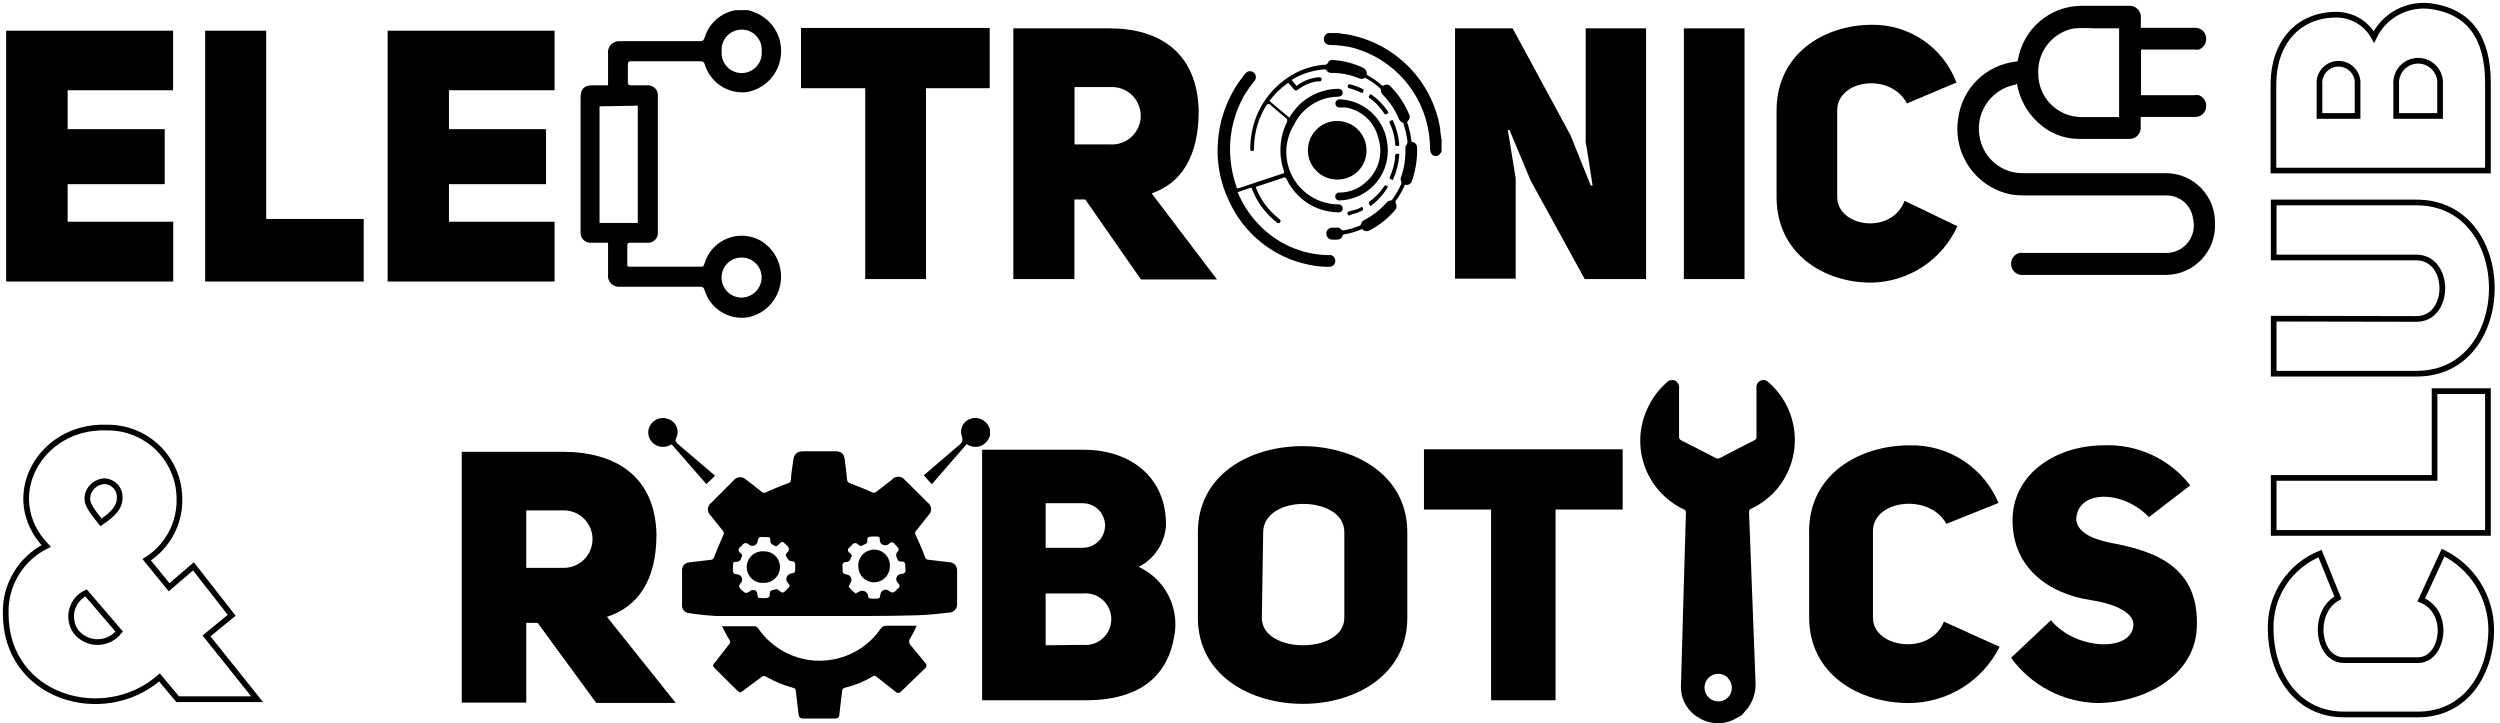 <svg width="439" height="127" viewBox="0 0 439 127" fill="none" xmlns="http://www.w3.org/2000/svg">
<path d="M429.009 97.035C431.542 98.286 433.676 100.219 435.169 102.617C436.662 105.014 437.456 107.782 437.461 110.606C437.461 117.996 433.163 125.458 424.59 125.458H411.599C403.098 125.458 398.728 117.996 398.728 110.437C398.66 107.613 399.454 104.835 401.002 102.471C402.55 100.108 404.78 98.271 407.397 97.204L410.536 104.956C405.851 107.515 406.914 115.919 411.599 115.919H424.59C429.106 115.919 430.386 107.419 425.17 105.342L429.009 97.035Z" stroke="black" stroke-miterlimit="10"/>
<path d="M399.259 93.58V83.921H427.512V68.684H436.882V93.58H399.259Z" stroke="black" stroke-miterlimit="10"/>
<path d="M424.325 56.008C430.386 56.008 430.386 45.262 424.325 45.214H399.259V35.555H424.325C441.977 35.555 441.977 65.668 424.325 65.619H399.259V55.96L424.325 56.008Z" stroke="black" stroke-miterlimit="10"/>
<path d="M416.863 6.479C417.773 4.583 419.277 3.036 421.147 2.072C423.017 1.109 425.15 0.783 427.222 1.142C433.284 2.108 436.882 6.213 436.882 14.569V29.951H399.211V14.834C399.211 7.59 403.509 2.374 410.705 2.591C411.976 2.668 413.207 3.065 414.283 3.745C415.36 4.424 416.247 5.365 416.863 6.479V6.479ZM413.989 14.834C414.029 14.371 413.971 13.905 413.821 13.465C413.671 13.025 413.431 12.621 413.117 12.279C412.802 11.937 412.42 11.664 411.995 11.477C411.569 11.29 411.11 11.193 410.645 11.193C410.18 11.193 409.72 11.29 409.295 11.477C408.869 11.664 408.487 11.937 408.173 12.279C407.858 12.621 407.618 13.025 407.468 13.465C407.318 13.905 407.261 14.371 407.3 14.834V20.364H413.989V14.834ZM428.478 14.834C428.52 14.303 428.452 13.768 428.278 13.265C428.103 12.761 427.826 12.299 427.464 11.907C427.103 11.516 426.664 11.203 426.175 10.989C425.687 10.776 425.16 10.665 424.627 10.665C424.093 10.665 423.566 10.776 423.078 10.989C422.589 11.203 422.15 11.516 421.789 11.907C421.427 12.299 421.15 12.761 420.976 13.265C420.801 13.768 420.733 14.303 420.775 14.834V20.364H428.478V14.834Z" stroke="black" stroke-miterlimit="10"/>
<path d="M94.412 109.376H92.408V123.382H81.082V79.336H98.807C107.959 79.336 115.035 83.514 115.276 93.825C115.276 101.987 111.968 106.575 106.583 108.314L118.657 123.431H104.699L94.412 109.376ZM99 99.717C100.339 99.717 101.623 99.185 102.569 98.239C103.516 97.292 104.047 96.009 104.047 94.67C104.047 93.332 103.516 92.048 102.569 91.101C101.623 90.155 100.339 89.623 99 89.623H92.408V99.717H99Z" fill="black"/>
<path d="M199.964 99.547C202.197 100.582 204.023 102.33 205.155 104.515C206.287 106.7 206.661 109.2 206.218 111.621C205.059 118.696 200.23 122.971 190.57 122.971H172.459V78.973H190.256C198.708 78.973 204.914 83.996 204.745 92.399C204.621 93.898 204.116 95.341 203.28 96.592C202.443 97.842 201.302 98.859 199.964 99.547ZM190.136 96.19C191.173 96.19 192.168 95.778 192.902 95.044C193.636 94.311 194.048 93.316 194.048 92.278C194.048 91.241 193.636 90.246 192.902 89.512C192.168 88.778 191.173 88.366 190.136 88.366H183.616V96.19H190.136ZM190.136 113.239C190.768 113.304 191.407 113.236 192.011 113.039C192.615 112.842 193.172 112.52 193.644 112.095C194.116 111.669 194.493 111.149 194.751 110.568C195.01 109.987 195.143 109.359 195.143 108.723C195.143 108.088 195.01 107.459 194.751 106.878C194.493 106.298 194.116 105.777 193.644 105.352C193.172 104.926 192.615 104.604 192.011 104.407C191.407 104.21 190.768 104.142 190.136 104.208H183.616V113.311L190.136 113.239Z" fill="black"/>
<path d="M210.348 93.46C210.348 83.318 219.5 78.344 228.7 78.344C237.901 78.344 247.125 83.391 247.125 93.46V108.481C247.125 118.55 237.973 123.597 228.773 123.597C219.572 123.597 210.348 118.575 210.348 108.481V93.46ZM221.577 108.481C221.577 111.717 225.199 113.31 228.821 113.31C232.443 113.31 236.065 111.692 236.065 108.481V93.46C236.065 90.031 232.371 88.486 228.821 88.486C225.271 88.486 221.818 90.225 221.818 93.46L221.577 108.481Z" fill="black"/>
<path d="M273.157 89.475V122.969H261.832V89.475H250.047V78.898H284.941V89.475H273.157Z" fill="black"/>
<path d="M351.132 113.577C349.647 116.546 347.365 119.042 344.541 120.787C341.718 122.531 338.464 123.455 335.145 123.454C326.452 123.454 317.686 118.431 317.686 108.41V93.245C317.686 83.296 326.452 78.2 335.339 78.2C338.655 78.119 341.919 79.042 344.703 80.847C347.487 82.653 349.66 85.257 350.938 88.318L341.786 91.989C338.792 86.531 328.891 87.763 328.891 93.245V108.482C328.891 113.77 338.913 115.268 341.352 109.158L351.132 113.577Z" fill="black"/>
<path d="M360.139 108.916C364.582 114.253 374.338 114.518 374.628 109.785C374.773 107.37 370.692 105.873 367.069 105.366C359.825 104.255 353.401 99.764 353.401 91.384C353.401 83.005 361.298 78.199 369.436 78.199C372.341 78.079 375.232 78.653 377.87 79.876C380.508 81.098 382.815 82.932 384.601 85.227L377.356 90.805C372.72 85.975 364.775 85.975 364.582 91.191C364.727 93.292 366.997 94.548 370.474 95.296C378.371 96.721 386.267 99.45 385.76 110.268C385.374 118.792 376.366 123.453 368.228 123.453C365.273 123.372 362.375 122.614 359.758 121.236C357.141 119.859 354.876 117.899 353.136 115.508L360.139 108.916Z" fill="black"/>
<path d="M173.836 76.508C173.714 76.889 173.516 77.242 173.255 77.545C172.993 77.848 172.674 78.095 172.314 78.271C171.898 78.444 171.445 78.508 170.997 78.457C170.549 78.407 170.122 78.243 169.755 77.981L163.621 85.033L162.22 83.463L167.654 78.802L168.112 78.416C168.789 77.909 169.272 77.498 168.837 76.436C168.679 75.831 168.762 75.189 169.068 74.644C169.375 74.099 169.88 73.694 170.479 73.514C171.08 73.326 171.729 73.361 172.307 73.614C172.884 73.867 173.35 74.32 173.618 74.89C173.676 75.05 173.749 75.204 173.836 75.349V76.508Z" fill="black"/>
<path d="M143.819 108.168C137.807 108.168 131.745 108.168 125.781 108.168C124.163 108.081 122.551 107.912 120.951 107.661C120.614 107.63 120.302 107.469 120.081 107.212C119.86 106.955 119.748 106.622 119.768 106.284C119.768 104.256 119.768 102.203 119.768 100.175C119.748 99.82 119.869 99.472 120.103 99.205C120.338 98.938 120.669 98.775 121.024 98.75L124.742 98.315C124.894 98.324 125.044 98.277 125.163 98.184C125.283 98.091 125.365 97.957 125.394 97.808C125.877 96.552 126.409 95.393 126.964 94.065C127.058 93.949 127.109 93.804 127.109 93.655C127.109 93.505 127.058 93.36 126.964 93.244L124.742 90.467C124.593 90.323 124.477 90.148 124.402 89.955C124.328 89.761 124.296 89.554 124.31 89.347C124.324 89.14 124.382 88.938 124.482 88.757C124.582 88.575 124.72 88.417 124.887 88.294L128.848 84.334C128.973 84.178 129.129 84.049 129.307 83.957C129.484 83.864 129.679 83.809 129.878 83.796C130.078 83.782 130.278 83.81 130.467 83.878C130.655 83.945 130.827 84.051 130.973 84.189C131.914 84.913 132.856 85.638 133.774 86.386C133.897 86.484 134.051 86.537 134.208 86.537C134.366 86.537 134.519 86.484 134.643 86.386C135.899 85.831 137.058 85.324 138.434 84.841C138.724 84.72 138.869 84.599 138.893 84.285C138.893 83.174 139.159 82.064 139.28 80.929C139.4 79.794 139.859 79.238 141.163 79.238H146.621C147.731 79.238 148.19 79.625 148.335 80.711C148.48 81.798 148.649 83.126 148.746 84.189C148.746 84.599 148.963 84.744 149.349 84.889C150.605 85.348 151.764 85.855 153.02 86.386C153.136 86.48 153.281 86.532 153.43 86.532C153.58 86.532 153.725 86.48 153.841 86.386L156.618 84.237C156.754 84.07 156.925 83.936 157.119 83.844C157.314 83.752 157.526 83.704 157.741 83.704C157.956 83.704 158.168 83.752 158.362 83.844C158.557 83.936 158.728 84.07 158.864 84.237L162.921 88.27C163.088 88.393 163.226 88.55 163.326 88.732C163.425 88.914 163.484 89.116 163.498 89.323C163.512 89.53 163.48 89.737 163.406 89.931C163.331 90.124 163.215 90.299 163.066 90.443L160.82 93.268C160.737 93.371 160.693 93.499 160.693 93.631C160.693 93.762 160.737 93.89 160.82 93.993C161.375 95.249 161.931 96.408 162.414 97.784C162.445 97.923 162.521 98.048 162.63 98.139C162.739 98.231 162.875 98.284 163.017 98.291L166.736 98.726C166.922 98.735 167.105 98.781 167.273 98.862C167.441 98.942 167.591 99.056 167.715 99.195C167.838 99.335 167.933 99.498 167.993 99.674C168.053 99.85 168.077 100.037 168.064 100.223V106.067C168.077 106.253 168.053 106.44 167.993 106.616C167.933 106.792 167.838 106.955 167.715 107.095C167.591 107.234 167.441 107.347 167.273 107.428C167.105 107.509 166.922 107.555 166.736 107.564C164.804 107.757 162.848 108.023 160.916 108.047C155.145 108.216 149.518 108.168 143.819 108.168ZM153.479 105.125C154.493 105.125 154.493 105.125 154.614 104.28C154.648 104.128 154.719 103.986 154.822 103.868C154.924 103.75 155.054 103.66 155.2 103.605C155.346 103.55 155.504 103.532 155.659 103.553C155.813 103.574 155.96 103.633 156.087 103.725C156.546 104.135 156.908 104.159 157.294 103.725C157.38 103.602 157.486 103.496 157.608 103.411C158.067 103.073 158.115 102.759 157.608 102.3C157.495 102.171 157.42 102.013 157.392 101.845C157.364 101.676 157.384 101.502 157.449 101.344C157.514 101.186 157.623 101.049 157.762 100.949C157.901 100.849 158.065 100.79 158.236 100.778C158.84 100.778 159.081 100.489 158.984 99.885C158.96 99.733 158.96 99.578 158.984 99.426C158.984 98.823 158.815 98.557 158.212 98.605C157.608 98.653 157.632 98.146 157.439 97.808C157.246 97.47 157.439 97.325 157.439 97.108C157.946 96.48 157.946 96.456 157.439 95.876C157.331 95.792 157.233 95.695 157.149 95.587C156.787 95.104 156.425 95.128 155.99 95.587C155.86 95.678 155.71 95.735 155.552 95.755C155.395 95.774 155.235 95.754 155.087 95.697C154.939 95.639 154.807 95.546 154.704 95.426C154.6 95.306 154.528 95.162 154.493 95.007C154.493 94.21 154.493 94.21 153.551 94.21H153.141C152.537 94.21 152.247 94.379 152.295 94.959C152.344 95.538 151.885 95.514 151.571 95.707C151.521 95.76 151.461 95.802 151.395 95.831C151.329 95.859 151.257 95.874 151.185 95.874C151.112 95.874 151.041 95.859 150.974 95.831C150.908 95.802 150.848 95.76 150.798 95.707C150.364 95.249 149.977 95.249 149.591 95.707C149.52 95.827 149.421 95.927 149.301 95.997C148.818 96.359 148.721 96.77 149.301 97.18C149.881 97.591 149.301 97.929 149.301 98.267C149.244 98.377 149.162 98.471 149.061 98.543C148.96 98.614 148.844 98.66 148.721 98.678C148.069 98.678 147.852 98.967 147.949 99.571C147.973 99.723 147.973 99.878 147.949 100.03C147.949 100.609 148.118 100.827 148.673 100.875C148.847 100.892 149.012 100.958 149.15 101.063C149.289 101.169 149.396 101.311 149.458 101.474C149.521 101.637 149.537 101.814 149.505 101.985C149.473 102.156 149.394 102.316 149.277 102.445C149.277 102.638 148.963 102.952 149.035 103.048C149.38 103.482 149.778 103.871 150.219 104.207C150.219 104.207 150.75 103.99 150.991 103.821C151.121 103.766 151.261 103.737 151.402 103.736C151.543 103.736 151.683 103.763 151.813 103.817C151.944 103.871 152.062 103.951 152.161 104.051C152.261 104.151 152.339 104.27 152.392 104.401C152.513 105.125 152.513 105.125 153.455 105.125H153.479ZM136.43 103.435C136.594 103.531 136.748 103.645 136.889 103.773C137.251 104.135 137.565 104.159 137.903 103.773L138.145 103.531C138.821 102.879 138.821 102.879 138.145 102.082C138.049 101.829 138.056 101.549 138.164 101.301C138.273 101.052 138.473 100.856 138.724 100.754C139.642 100.585 139.642 100.585 139.642 99.668V99.209C139.642 98.774 139.497 98.533 139.062 98.557C138.628 98.581 138.314 98.219 138.096 97.784C137.879 97.349 138.096 97.156 138.338 96.915C138.579 96.673 138.628 96.263 138.338 95.949L138 95.635C137.396 95.031 137.348 94.983 136.72 95.635C136.092 96.287 135.971 95.635 135.633 95.635C135.535 95.575 135.452 95.494 135.389 95.398C135.327 95.302 135.286 95.193 135.271 95.079C135.271 94.307 135.271 94.307 134.377 94.307H133.967C133.339 94.186 133.098 94.476 133.049 95.079C133.022 95.236 132.955 95.383 132.855 95.507C132.755 95.63 132.626 95.727 132.479 95.787C132.332 95.847 132.172 95.869 132.014 95.851C131.856 95.833 131.706 95.775 131.576 95.683C131.117 95.273 130.731 95.249 130.369 95.683C130.291 95.797 130.193 95.895 130.079 95.973C129.572 96.359 129.524 96.746 130.079 97.156C130.635 97.567 130.079 97.905 130.079 98.243C130.015 98.346 129.93 98.436 129.831 98.507C129.731 98.577 129.619 98.627 129.5 98.653C128.727 98.653 128.703 98.653 128.703 99.547C128.714 99.683 128.714 99.821 128.703 99.957C128.703 100.513 128.703 100.803 129.451 100.851C129.63 100.859 129.802 100.919 129.946 101.023C130.091 101.127 130.203 101.272 130.267 101.438C130.331 101.605 130.345 101.786 130.307 101.961C130.27 102.135 130.182 102.295 130.055 102.421C129.693 102.831 129.741 103.073 130.055 103.435C130.973 104.304 130.973 104.328 132.011 103.604C132.213 103.605 132.415 103.621 132.615 103.652C132.78 103.758 132.9 103.922 132.953 104.111C133.122 105.077 132.953 105.004 134.039 105.029H134.402C134.957 105.029 135.199 104.835 135.174 104.304C135.157 104.222 135.157 104.138 135.175 104.057C135.193 103.975 135.229 103.898 135.279 103.832C135.33 103.765 135.394 103.711 135.467 103.671C135.541 103.632 135.622 103.609 135.706 103.604C135.943 103.568 136.178 103.511 136.406 103.435H136.43Z" fill="black"/>
<path d="M126.795 109.977H132.615C132.731 110.002 132.841 110.052 132.936 110.123C133.032 110.193 133.112 110.284 133.17 110.387C134.372 112.126 135.978 113.546 137.849 114.528C139.721 115.509 141.803 116.022 143.916 116.022C146.029 116.022 148.111 115.509 149.983 114.528C151.854 113.546 153.46 112.126 154.662 110.387C154.766 110.216 154.916 110.077 155.096 109.987C155.275 109.897 155.477 109.86 155.676 109.88C157.391 109.88 159.105 109.88 160.965 109.88C160.651 110.62 160.288 111.338 159.878 112.029C159.795 112.131 159.733 112.247 159.695 112.373C159.657 112.498 159.645 112.63 159.658 112.76C159.671 112.89 159.711 113.017 159.773 113.132C159.836 113.247 159.921 113.348 160.023 113.43C160.844 114.372 161.592 115.386 162.438 116.376C162.513 116.435 162.574 116.51 162.616 116.596C162.658 116.681 162.679 116.776 162.679 116.871C162.679 116.967 162.658 117.061 162.616 117.147C162.574 117.232 162.513 117.307 162.438 117.366L158.212 121.447C158.156 121.522 158.083 121.583 157.999 121.625C157.915 121.667 157.823 121.689 157.729 121.689C157.635 121.689 157.543 121.667 157.459 121.625C157.375 121.583 157.302 121.522 157.246 121.447L153.889 118.815C153.795 118.725 153.669 118.675 153.539 118.675C153.409 118.675 153.283 118.725 153.189 118.815C151.687 119.707 150.059 120.366 148.359 120.771C148.229 120.788 148.109 120.851 148.02 120.948C147.932 121.045 147.881 121.171 147.876 121.302C147.731 122.703 147.538 124.079 147.393 125.456C147.393 126.011 147.104 126.18 146.548 126.18C144.737 126.18 142.926 126.18 141.115 126.18C140.511 126.18 140.294 125.963 140.221 125.383C140.076 124.031 139.883 122.655 139.738 121.302C139.745 121.178 139.704 121.056 139.623 120.962C139.542 120.867 139.428 120.807 139.304 120.795C137.61 120.349 135.986 119.675 134.474 118.791C134.377 118.74 134.27 118.714 134.16 118.714C134.051 118.714 133.943 118.74 133.846 118.791L130.61 121.206C130.007 121.689 129.958 121.689 129.403 121.206L125.636 117.463C125.08 116.883 125.056 116.859 125.636 116.207C126.433 115.169 127.254 114.13 128.051 113.116C128.149 113.002 128.203 112.856 128.203 112.706C128.203 112.555 128.149 112.409 128.051 112.295C127.64 111.667 127.254 110.894 126.795 109.977Z" fill="black"/>
<path d="M125.563 83.538L124.042 85.011L117.933 78.008C117.616 78.217 117.26 78.36 116.886 78.426C116.512 78.493 116.129 78.482 115.759 78.394C115.424 78.311 115.11 78.16 114.835 77.951C114.56 77.742 114.331 77.479 114.161 77.179C113.992 76.878 113.885 76.546 113.849 76.203C113.812 75.859 113.846 75.512 113.948 75.182C114.056 74.852 114.23 74.546 114.459 74.284C114.689 74.023 114.968 73.81 115.282 73.659C115.595 73.507 115.936 73.421 116.284 73.405C116.631 73.389 116.979 73.443 117.305 73.564C117.637 73.671 117.942 73.847 118.199 74.082C118.456 74.318 118.66 74.606 118.795 74.927C118.93 75.248 118.995 75.595 118.983 75.943C118.972 76.292 118.885 76.633 118.729 76.945C118.488 77.404 118.729 77.597 118.947 77.887L125.563 83.538Z" fill="black"/>
<path d="M150.726 99.547C150.69 99.163 150.735 98.775 150.857 98.408C150.98 98.041 151.177 97.704 151.438 97.419C151.698 97.133 152.015 96.905 152.369 96.749C152.722 96.592 153.104 96.512 153.491 96.512C153.877 96.512 154.26 96.592 154.613 96.749C154.967 96.905 155.284 97.133 155.544 97.419C155.804 97.704 156.002 98.041 156.124 98.408C156.247 98.775 156.292 99.163 156.256 99.547C156.237 100.271 155.936 100.959 155.417 101.464C154.898 101.97 154.203 102.252 153.479 102.252C152.757 102.252 152.064 101.969 151.549 101.463C151.034 100.957 150.738 100.269 150.726 99.547Z" fill="black"/>
<path d="M136.961 99.594C136.958 99.959 136.883 100.319 136.741 100.655C136.598 100.99 136.391 101.295 136.131 101.55C135.871 101.806 135.563 102.008 135.225 102.145C134.887 102.281 134.525 102.35 134.16 102.347C133.775 102.383 133.387 102.338 133.021 102.215C132.654 102.093 132.317 101.895 132.031 101.635C131.746 101.375 131.517 101.058 131.361 100.704C131.205 100.35 131.124 99.968 131.124 99.582C131.124 99.195 131.205 98.813 131.361 98.46C131.517 98.106 131.746 97.789 132.031 97.529C132.317 97.268 132.654 97.071 133.021 96.948C133.387 96.826 133.775 96.781 134.16 96.817C134.528 96.81 134.893 96.877 135.234 97.014C135.575 97.151 135.886 97.355 136.147 97.614C136.408 97.873 136.614 98.182 136.754 98.522C136.894 98.862 136.965 99.226 136.961 99.594Z" fill="black"/>
<path d="M305.854 125.578C305.564 125.747 305.274 125.94 304.96 126.085C303.969 126.683 302.834 127 301.676 127C300.518 127 299.383 126.683 298.392 126.085C297.364 125.521 296.516 124.677 295.948 123.651C295.379 122.626 295.113 121.46 295.18 120.289C295.446 110.219 295.76 100.149 296.049 90.08C296.074 89.949 296.051 89.814 295.985 89.698C295.918 89.583 295.813 89.496 295.687 89.452C294.054 88.684 292.594 87.594 291.395 86.245C290.196 84.897 289.284 83.319 288.713 81.608C288.141 79.897 287.924 78.087 288.072 76.289C288.221 74.491 288.733 72.742 289.578 71.147C290.322 69.674 291.338 68.355 292.572 67.26C292.751 67.026 293.001 66.858 293.284 66.779C293.567 66.701 293.868 66.717 294.142 66.825C294.389 66.957 294.59 67.163 294.715 67.414C294.841 67.665 294.885 67.948 294.842 68.226C294.842 71.051 294.842 73.852 294.842 76.677C294.83 76.813 294.862 76.948 294.931 77.065C295 77.182 295.104 77.275 295.228 77.329C297.257 78.344 299.261 79.382 301.265 80.42C301.382 80.491 301.516 80.528 301.652 80.528C301.788 80.528 301.922 80.491 302.038 80.42C304.043 79.358 306.047 78.32 308.075 77.305C308.194 77.258 308.293 77.174 308.359 77.065C308.424 76.956 308.452 76.828 308.437 76.702V68.153C308.397 67.889 308.444 67.619 308.571 67.384C308.698 67.149 308.897 66.962 309.14 66.85C309.382 66.738 309.655 66.709 309.916 66.765C310.176 66.821 310.412 66.961 310.587 67.163C313.169 69.419 314.789 72.579 315.113 75.993C315.436 79.407 314.438 82.815 312.325 85.516C311.039 87.151 309.384 88.458 307.496 89.331C307.368 89.38 307.262 89.472 307.196 89.591C307.13 89.71 307.107 89.849 307.133 89.983C307.52 99.9 307.898 109.817 308.268 119.734C308.371 121.371 307.901 122.993 306.94 124.322L305.854 125.578ZM303.439 119.033C303.214 118.807 302.947 118.627 302.653 118.505C302.359 118.382 302.043 118.319 301.724 118.319C301.406 118.319 301.09 118.382 300.796 118.505C300.501 118.627 300.234 118.807 300.01 119.033C299.56 119.486 299.308 120.098 299.308 120.736C299.308 121.374 299.56 121.986 300.01 122.438C300.235 122.668 300.503 122.851 300.8 122.976C301.096 123.101 301.415 123.165 301.736 123.165C302.058 123.165 302.376 123.101 302.673 122.976C302.969 122.851 303.238 122.668 303.463 122.438C303.9 121.973 304.135 121.354 304.117 120.716C304.099 120.078 303.829 119.473 303.366 119.033H303.439Z" fill="black"/>
<path d="M11.874 22.681H28.922V32.34H11.874V38.932H30.42V49.437H1.08V5.391H30.395V15.847H11.874V22.681Z" fill="black"/>
<path d="M36.022 5.391H46.744V38.45H63.865V49.437H36.022V5.391Z" fill="black"/>
<path d="M78.837 22.681H95.885V32.34H78.837V38.932H97.382V49.437H68.067V5.391H97.382V15.847H78.837V22.681Z" fill="black"/>
<path d="M162.607 15.487V49.005H151.933V15.487H140.656V4.91H173.787V15.487H162.607Z" fill="black"/>
<path d="M190.57 35.021H188.663V49.003H177.941V4.98H194.845C203.538 4.98 210.251 9.158 210.493 19.469C210.493 27.607 207.329 32.22 202.234 33.958L213.704 49.075H200.35L190.57 35.021ZM194.917 25.361C195.607 25.409 196.3 25.315 196.953 25.083C197.605 24.852 198.203 24.489 198.709 24.017C199.215 23.544 199.619 22.973 199.895 22.338C200.17 21.704 200.313 21.019 200.313 20.327C200.313 19.634 200.17 18.95 199.895 18.315C199.619 17.68 199.215 17.109 198.709 16.637C198.203 16.164 197.605 15.801 196.953 15.57C196.3 15.339 195.607 15.244 194.917 15.292H188.687V25.361H194.917Z" fill="black"/>
<path d="M255.505 4.98H265.623L275.789 23.768L279.339 32.582H279.653C279.653 32.582 278.518 24.999 278.446 24.999V4.98H289.047V49.003H278.276L268.762 31.664L265.067 22.826H264.778L266.154 31.326V48.93H255.505V4.98Z" fill="black"/>
<path d="M306.337 49.003H295.687V4.98H306.337V49.003Z" fill="black"/>
<path d="M343.718 39.73C342.39 42.648 340.259 45.129 337.573 46.882C334.888 48.635 331.76 49.589 328.553 49.63C320.294 49.63 311.963 44.583 311.963 34.586V19.397C311.963 9.448 320.294 4.353 328.746 4.353C331.957 4.317 335.1 5.272 337.749 7.087C340.397 8.901 342.423 11.488 343.549 14.495L334.856 18.165C332.006 12.684 322.612 13.939 322.612 19.397V34.586C322.612 39.874 332.127 41.347 334.445 35.262L343.718 39.73Z" fill="black"/>
<path d="M235.027 5.801C235.488 5.908 235.956 5.981 236.428 6.018C240.559 6.723 244.367 8.701 247.319 11.675C250.272 14.649 252.222 18.472 252.897 22.608C252.897 23.236 253.066 23.912 253.138 24.54C253.138 24.54 253.138 24.709 253.138 24.757V26.665C252.704 27.317 252.317 27.51 251.858 27.365C251.4 27.22 251.134 26.834 251.11 25.989C251.086 21.96 249.737 18.052 247.271 14.866C244.805 11.68 241.36 9.394 237.466 8.36C236.23 8.074 234.967 7.92 233.699 7.902C232.999 7.902 232.588 7.612 232.492 7.056C232.438 6.792 232.485 6.516 232.623 6.284C232.762 6.052 232.982 5.879 233.24 5.801H235.027Z" fill="black"/>
<path d="M226.793 14.037C227.058 14.351 227.3 14.617 227.517 14.907C227.734 15.197 227.734 15.076 227.903 14.907C228.925 14.182 230.113 13.726 231.357 13.579H231.815C231.893 13.599 231.961 13.645 232.01 13.708C232.058 13.771 232.085 13.849 232.085 13.929C232.085 14.009 232.058 14.086 232.01 14.15C231.961 14.213 231.893 14.258 231.815 14.279L231.139 14.303C229.998 14.504 228.921 14.976 228 15.68C227.59 15.969 227.541 15.969 227.203 15.68L226.334 14.665C226.334 14.665 226.189 14.448 226.044 14.665C224.843 15.516 223.784 16.551 222.905 17.732L226.406 20.654C226.94 19.774 227.581 18.963 228.314 18.239C230.118 16.586 232.46 15.642 234.906 15.583C235.438 15.583 235.752 15.8 235.776 16.235C235.8 16.67 235.486 16.959 234.931 16.984C233.334 17.008 231.775 17.472 230.425 18.324C229.075 19.175 227.985 20.383 227.276 21.813C226.407 23.202 225.925 24.798 225.879 26.436C225.834 28.073 226.227 29.694 227.017 31.129C227.807 32.564 228.966 33.762 230.374 34.599C231.783 35.437 233.389 35.883 235.027 35.892C235.125 35.885 235.224 35.899 235.316 35.932C235.408 35.966 235.492 36.019 235.563 36.087C235.634 36.155 235.689 36.238 235.726 36.329C235.762 36.42 235.779 36.518 235.776 36.616C235.777 36.714 235.757 36.81 235.717 36.899C235.677 36.988 235.618 37.068 235.545 37.132C235.471 37.196 235.385 37.244 235.291 37.271C235.198 37.299 235.1 37.306 235.003 37.292C233.103 37.266 231.249 36.71 229.649 35.686C228.049 34.662 226.767 33.211 225.947 31.497C225.803 31.183 225.682 31.086 225.344 31.207C223.847 31.738 222.349 32.221 220.852 32.704C220.538 32.704 220.514 32.897 220.635 33.187C221.436 35.158 222.724 36.895 224.378 38.234L224.74 38.548C224.78 38.58 224.813 38.62 224.835 38.666C224.857 38.712 224.869 38.762 224.869 38.813C224.869 38.865 224.857 38.915 224.835 38.961C224.813 39.007 224.78 39.047 224.74 39.079C224.711 39.119 224.673 39.151 224.629 39.174C224.585 39.196 224.536 39.208 224.486 39.208C224.437 39.208 224.388 39.196 224.344 39.174C224.3 39.151 224.262 39.119 224.233 39.079C222.289 37.573 220.787 35.571 219.886 33.284C219.886 32.97 219.669 32.946 219.403 33.042L217.327 33.742C218.169 35.776 219.371 37.642 220.876 39.248C222.453 40.963 224.362 42.34 226.488 43.295C228.613 44.25 230.911 44.763 233.24 44.802C233.416 44.778 233.595 44.778 233.771 44.802C234 44.883 234.194 45.04 234.322 45.246C234.449 45.453 234.502 45.697 234.472 45.937C234.443 46.187 234.324 46.418 234.137 46.587C233.951 46.755 233.709 46.851 233.458 46.855C232.248 46.867 231.042 46.746 229.859 46.493C226.81 45.879 223.95 44.55 221.515 42.615C219.08 40.679 217.139 38.193 215.853 35.36C214.256 32.094 213.572 28.456 213.873 24.832C214.186 20.511 215.831 16.394 218.582 13.047C218.654 12.915 218.753 12.799 218.874 12.708C218.995 12.618 219.134 12.555 219.282 12.524C219.429 12.492 219.582 12.494 219.729 12.527C219.876 12.561 220.014 12.627 220.133 12.719C220.253 12.812 220.35 12.929 220.419 13.063C220.489 13.197 220.528 13.345 220.534 13.496C220.54 13.646 220.514 13.797 220.456 13.936C220.399 14.076 220.311 14.201 220.2 14.303C219.588 15.073 219.024 15.879 218.51 16.718C216.537 20.182 215.693 24.174 216.095 28.14C216.248 29.746 216.597 31.327 217.133 32.849C217.133 33.066 217.278 33.114 217.52 33.042L225.295 30.458C225.537 30.458 225.537 30.289 225.464 30.048C224.973 28.639 224.768 27.146 224.864 25.657C224.959 24.168 225.352 22.713 226.02 21.378C226.02 21.161 226.02 21.065 226.02 20.896C225.006 20.075 223.967 19.205 222.977 18.336C222.712 18.119 222.615 18.336 222.47 18.336C221.035 20.573 220.249 23.164 220.2 25.822C220.188 25.934 220.188 26.047 220.2 26.16C220.2 26.377 220.2 26.522 219.886 26.522C219.572 26.522 219.548 26.353 219.548 26.136C219.536 25.433 219.585 24.73 219.693 24.035C219.962 21.931 220.682 19.911 221.803 18.11C222.924 16.31 224.42 14.773 226.189 13.603C228.028 12.35 230.155 11.585 232.371 11.381C232.733 11.381 233.047 11.381 233.24 10.922C233.318 10.79 233.433 10.684 233.57 10.615C233.707 10.547 233.861 10.519 234.013 10.536C235.854 10.645 237.657 11.104 239.326 11.888C239.531 11.964 239.707 12.104 239.828 12.286C239.95 12.468 240.01 12.684 240.002 12.902C239.991 12.979 240.007 13.056 240.047 13.122C240.086 13.188 240.147 13.238 240.219 13.265C241.087 13.742 241.897 14.317 242.634 14.979C242.693 15.024 242.765 15.049 242.839 15.049C242.913 15.049 242.985 15.024 243.044 14.979C243.231 14.868 243.452 14.829 243.665 14.87C243.878 14.909 244.07 15.026 244.203 15.197C245.573 16.586 246.663 18.226 247.415 20.026C247.53 20.23 247.569 20.468 247.524 20.698C247.48 20.928 247.356 21.135 247.174 21.282C247.123 21.343 247.095 21.42 247.095 21.499C247.095 21.579 247.123 21.656 247.174 21.717C247.496 22.664 247.715 23.644 247.826 24.639C247.826 24.832 247.826 24.88 248.067 24.928C248.301 24.985 248.507 25.123 248.649 25.317C248.79 25.512 248.858 25.751 248.84 25.991C248.892 27.919 248.597 29.841 247.971 31.666C247.95 31.791 247.905 31.911 247.838 32.019C247.771 32.127 247.684 32.22 247.58 32.294C247.477 32.368 247.36 32.421 247.237 32.45C247.113 32.479 246.985 32.483 246.86 32.462C246.691 32.462 246.667 32.462 246.618 32.656C246.194 33.591 245.676 34.481 245.073 35.312C245.073 35.457 245.073 35.529 245.073 35.674C245.199 35.878 245.252 36.119 245.221 36.356C245.19 36.594 245.078 36.814 244.904 36.978C243.663 38.406 242.164 39.586 240.485 40.456C240.301 40.566 240.086 40.614 239.873 40.593C239.659 40.571 239.459 40.48 239.301 40.335C239.301 40.19 239.06 40.214 238.915 40.335C237.999 40.714 237.043 40.99 236.066 41.156C235.99 41.155 235.917 41.181 235.859 41.23C235.801 41.279 235.763 41.347 235.752 41.422C235.693 41.603 235.581 41.762 235.43 41.879C235.279 41.995 235.097 42.063 234.906 42.074C234.561 42.098 234.214 42.098 233.868 42.074C233.735 42.067 233.604 42.035 233.483 41.978C233.363 41.921 233.254 41.841 233.165 41.743C233.075 41.644 233.006 41.529 232.961 41.403C232.915 41.277 232.896 41.144 232.902 41.011C232.899 40.878 232.922 40.745 232.97 40.621C233.018 40.497 233.09 40.383 233.182 40.287C233.274 40.19 233.384 40.113 233.506 40.059C233.628 40.005 233.759 39.976 233.892 39.973H234.737C234.871 39.947 235.009 39.958 235.136 40.005C235.264 40.052 235.377 40.132 235.462 40.238C235.535 40.33 235.634 40.398 235.746 40.432C235.858 40.467 235.978 40.467 236.09 40.431C236.979 40.248 237.852 39.989 238.698 39.659C238.78 39.636 238.853 39.589 238.909 39.525C238.965 39.46 239.001 39.381 239.012 39.297C239.048 39.156 239.115 39.025 239.206 38.913C239.298 38.8 239.413 38.709 239.543 38.645C241.035 37.877 242.37 36.837 243.479 35.578C243.544 35.481 243.63 35.401 243.73 35.342C243.831 35.284 243.943 35.249 244.059 35.24C244.324 35.24 244.445 35.095 244.59 34.901C245.147 34.101 245.632 33.253 246.039 32.366C246.075 32.282 246.093 32.192 246.093 32.1C246.093 32.009 246.075 31.919 246.039 31.835C245.979 31.715 245.948 31.582 245.948 31.448C245.948 31.314 245.979 31.182 246.039 31.062C246.589 29.463 246.842 27.777 246.787 26.087C246.765 25.864 246.825 25.641 246.956 25.46C247.042 25.352 247.102 25.227 247.131 25.093C247.16 24.959 247.158 24.82 247.125 24.687C247.008 23.717 246.79 22.762 246.473 21.837C246.473 21.717 246.473 21.572 246.28 21.523C246.124 21.455 245.984 21.355 245.868 21.231C245.751 21.106 245.662 20.959 245.604 20.799C244.966 19.281 244.048 17.897 242.899 16.718C242.766 16.612 242.659 16.476 242.587 16.32C242.516 16.165 242.482 15.995 242.489 15.825C242.49 15.759 242.475 15.694 242.446 15.635C242.416 15.576 242.373 15.525 242.32 15.486C241.581 14.82 240.771 14.237 239.905 13.748C239.85 13.705 239.782 13.681 239.712 13.681C239.642 13.681 239.574 13.705 239.519 13.748C239.382 13.824 239.228 13.864 239.072 13.864C238.916 13.864 238.762 13.824 238.625 13.748C237.097 13.106 235.453 12.785 233.796 12.806C233.623 12.814 233.451 12.776 233.298 12.695C233.145 12.615 233.017 12.494 232.926 12.347C232.895 12.281 232.842 12.228 232.776 12.197C232.709 12.167 232.635 12.16 232.564 12.178C230.52 12.331 228.542 12.969 226.793 14.037Z" fill="black"/>
<path d="M235.124 31.52C234.094 31.583 233.07 31.335 232.183 30.808C231.296 30.281 230.589 29.5 230.151 28.566C229.714 27.632 229.568 26.588 229.731 25.57C229.895 24.552 230.361 23.606 231.068 22.856C231.776 22.106 232.693 21.586 233.7 21.363C234.707 21.141 235.758 21.226 236.716 21.608C237.673 21.99 238.494 22.652 239.072 23.506C239.649 24.361 239.956 25.369 239.953 26.4C239.973 27.715 239.48 28.985 238.578 29.941C237.676 30.897 236.437 31.463 235.124 31.52Z" fill="black"/>
<path d="M243.696 26.209C243.768 28.513 242.924 30.752 241.349 32.435C239.774 34.119 237.597 35.11 235.293 35.192C235.191 35.211 235.087 35.208 234.988 35.182C234.888 35.156 234.795 35.108 234.716 35.043C234.637 34.977 234.573 34.895 234.529 34.802C234.486 34.708 234.463 34.607 234.463 34.504C234.463 34.401 234.486 34.299 234.529 34.206C234.573 34.113 234.637 34.031 234.716 33.965C234.795 33.899 234.888 33.852 234.988 33.826C235.087 33.8 235.191 33.797 235.293 33.816C236.947 33.792 238.536 33.165 239.76 32.053C240.879 31.127 241.694 29.885 242.099 28.49C242.504 27.095 242.48 25.61 242.03 24.229C241.712 22.858 240.99 21.613 239.956 20.657C238.923 19.702 237.626 19.078 236.234 18.868H235.22C235.122 18.872 235.024 18.854 234.933 18.818C234.842 18.781 234.759 18.726 234.691 18.655C234.623 18.584 234.57 18.5 234.536 18.408C234.503 18.316 234.489 18.217 234.496 18.119C234.502 18.024 234.527 17.931 234.569 17.845C234.611 17.76 234.67 17.683 234.742 17.621C234.813 17.558 234.897 17.51 234.987 17.479C235.078 17.449 235.173 17.437 235.269 17.443C237.267 17.52 239.179 18.282 240.683 19.601C242.186 20.92 243.191 22.716 243.527 24.688C243.631 25.188 243.688 25.698 243.696 26.209Z" fill="black"/>
<path d="M245.411 27.004C245.676 27.004 245.725 27.004 245.701 27.366C245.587 28.76 245.236 30.124 244.662 31.399C244.662 31.544 244.541 31.689 244.372 31.52C244.203 31.351 243.889 31.52 244.059 31.061C244.524 30.034 244.833 28.943 244.976 27.825C244.964 27.68 244.964 27.535 244.976 27.39C245.049 27.004 245.049 27.004 245.411 27.004Z" fill="black"/>
<path d="M243.817 19.808L243.382 20.098C243.238 20.098 243.189 20.098 243.117 19.977C242.787 19.472 242.416 18.995 242.006 18.552C241.559 18.061 241.057 17.623 240.509 17.248C240.147 17.007 240.509 16.838 240.509 16.645C240.509 16.451 240.774 16.645 240.871 16.645C241.982 17.43 242.94 18.412 243.696 19.542L243.817 19.808Z" fill="black"/>
<path d="M245.701 25.267C245.701 25.437 245.701 25.654 245.507 25.63C245.314 25.606 245.024 25.75 245 25.34C244.925 24.067 244.605 22.821 244.059 21.669C243.865 21.259 244.059 21.259 244.324 21.138C244.59 21.017 244.59 21.138 244.662 21.331C245.232 22.574 245.584 23.905 245.701 25.267Z" fill="black"/>
<path d="M240.654 36.231L240.364 35.724C240.364 35.579 240.364 35.555 240.364 35.507C241.432 34.732 242.356 33.776 243.093 32.681C243.31 32.343 243.455 32.681 243.624 32.681C243.793 32.681 243.624 32.875 243.624 32.971C242.907 34.157 241.973 35.197 240.871 36.038L240.654 36.231Z" fill="black"/>
<path d="M236.959 37.847C236.873 37.847 236.791 37.815 236.728 37.757C236.665 37.699 236.627 37.619 236.621 37.533C236.621 37.292 236.621 37.195 236.911 37.123L238.094 36.785C238.384 36.785 238.649 36.543 238.939 36.423C239.229 36.302 239.156 36.302 239.253 36.423C239.35 36.543 239.519 36.833 239.084 37.05C238.455 37.337 237.8 37.563 237.128 37.727L236.959 37.847Z" fill="black"/>
<path d="M236.983 14.785C237.819 14.991 238.629 15.291 239.398 15.679C239.567 15.679 239.398 15.872 239.398 15.968C239.398 16.065 239.398 16.427 239.011 16.282C238.34 15.946 237.636 15.679 236.911 15.486C236.833 15.465 236.765 15.42 236.716 15.356C236.668 15.293 236.641 15.215 236.641 15.135C236.641 15.055 236.668 14.978 236.716 14.914C236.765 14.851 236.833 14.806 236.911 14.785H236.983Z" fill="black"/>
<path d="M353.933 14.857C352.873 15.049 351.864 15.457 350.969 16.056C350.074 16.655 349.311 17.431 348.729 18.337C348.147 19.243 347.758 20.259 347.585 21.323C347.413 22.386 347.461 23.473 347.727 24.516C348.115 26.196 349.063 27.694 350.414 28.764C351.765 29.835 353.44 30.415 355.164 30.409H380.496C382.769 30.453 384.934 31.394 386.517 33.027C388.1 34.66 388.973 36.852 388.947 39.126C389.013 40.3 388.839 41.476 388.436 42.581C388.033 43.686 387.409 44.697 386.602 45.553C385.796 46.409 384.823 47.093 383.745 47.561C382.666 48.029 381.503 48.273 380.327 48.278H354.923C354.462 48.244 354.03 48.044 353.706 47.715C353.382 47.387 353.188 46.952 353.16 46.491C353.111 46.029 353.23 45.564 353.497 45.182C353.763 44.801 354.158 44.528 354.609 44.414C354.881 44.378 355.157 44.378 355.43 44.414H380.423C381.153 44.413 381.873 44.246 382.529 43.926C383.186 43.606 383.761 43.142 384.212 42.568C384.663 41.994 384.978 41.325 385.133 40.612C385.288 39.899 385.279 39.159 385.108 38.45C384.969 37.281 384.395 36.206 383.5 35.441C382.605 34.676 381.455 34.276 380.278 34.321H355.382C354.638 34.324 353.895 34.268 353.16 34.151C350.182 33.564 347.548 31.844 345.814 29.353C344.079 26.861 343.38 23.794 343.863 20.797C344.184 18.253 345.348 15.888 347.168 14.081C348.989 12.274 351.361 11.127 353.908 10.824C354.198 10.824 354.295 10.824 354.367 10.414C354.825 7.821 356.168 5.468 358.167 3.755C360.167 2.041 362.698 1.075 365.331 1.02H373.855C374.141 1.001 374.428 1.044 374.695 1.148C374.963 1.252 375.204 1.413 375.402 1.62C375.601 1.828 375.751 2.076 375.842 2.348C375.934 2.62 375.964 2.909 375.932 3.194V4.884H376.511C379.53 4.884 382.548 4.884 385.567 4.884C386.016 4.892 386.447 5.064 386.78 5.365C387.113 5.667 387.325 6.08 387.378 6.526C387.457 6.978 387.374 7.443 387.145 7.841C386.915 8.238 386.553 8.542 386.122 8.699C385.825 8.735 385.525 8.735 385.229 8.699H375.956V16.716H385.229C385.525 16.669 385.826 16.669 386.122 16.716C386.553 16.874 386.915 17.178 387.145 17.575C387.374 17.973 387.457 18.438 387.378 18.89C387.325 19.336 387.113 19.748 386.78 20.05C386.447 20.352 386.016 20.523 385.567 20.532H375.907V22.367C375.921 22.633 375.879 22.899 375.785 23.148C375.691 23.397 375.546 23.623 375.36 23.814C375.175 24.004 374.951 24.154 374.705 24.254C374.458 24.355 374.193 24.403 373.927 24.396C371.005 24.396 368.059 24.396 365.113 24.396C362.415 24.403 359.818 23.364 357.869 21.498C355.911 19.704 354.61 17.307 354.174 14.688C354.089 14.738 354.008 14.794 353.933 14.857ZM367.939 4.98C366.7 4.908 365.458 4.908 364.22 4.98C362.396 5.311 360.753 6.29 359.595 7.737C358.437 9.184 357.841 11.001 357.917 12.853C357.891 14.862 358.661 16.8 360.059 18.243C361.457 19.686 363.37 20.518 365.379 20.556H372.116V4.98C370.716 4.98 369.267 4.956 367.939 4.98Z" fill="black"/>
<path d="M131.117 1.77C131.552 1.77 131.987 1.987 132.421 2.132C133.923 2.684 135.199 3.719 136.051 5.073C136.903 6.427 137.282 8.025 137.13 9.618C136.998 11.24 136.323 12.77 135.215 13.961C134.106 15.153 132.629 15.937 131.021 16.186C129.442 16.339 127.858 15.943 126.538 15.062C125.218 14.182 124.242 12.873 123.776 11.356C123.632 10.922 123.463 10.753 123.004 10.753H110.881C110.374 10.753 110.229 10.922 110.253 11.453C110.253 12.419 110.253 13.385 110.253 14.351C110.253 14.882 110.422 15.003 110.881 14.979C111.799 14.979 112.741 14.979 113.658 14.979C113.914 14.959 114.17 14.996 114.41 15.088C114.649 15.179 114.865 15.322 115.043 15.507C115.221 15.691 115.355 15.913 115.438 16.155C115.52 16.398 115.547 16.656 115.518 16.91V40.672C115.551 40.931 115.527 41.194 115.445 41.441C115.363 41.689 115.227 41.915 115.046 42.103C114.865 42.291 114.644 42.435 114.4 42.526C114.156 42.617 113.894 42.652 113.634 42.628H110.592C110.278 42.628 110.157 42.749 110.157 43.087C110.157 44.198 110.157 45.309 110.157 46.395C110.157 46.733 110.157 46.83 110.567 46.83H123.197C123.535 46.83 123.583 46.613 123.68 46.371C123.958 45.372 124.461 44.449 125.15 43.674C125.839 42.898 126.696 42.29 127.656 41.897C128.616 41.503 129.653 41.334 130.688 41.402C131.723 41.47 132.729 41.774 133.629 42.29C134.898 43.066 135.903 44.208 136.511 45.566C137.118 46.923 137.301 48.433 137.034 49.897C136.778 51.323 136.101 52.64 135.09 53.678C134.078 54.715 132.778 55.425 131.359 55.717C129.714 55.984 128.027 55.64 126.617 54.751C125.207 53.861 124.171 52.487 123.704 50.887C123.674 50.722 123.583 50.575 123.448 50.477C123.313 50.378 123.145 50.334 122.98 50.356C118.271 50.356 113.562 50.356 108.853 50.356C108.559 50.382 108.262 50.34 107.987 50.234C107.711 50.128 107.463 49.96 107.263 49.743C107.062 49.526 106.914 49.266 106.83 48.983C106.745 48.7 106.727 48.401 106.776 48.11C106.776 46.468 106.776 44.85 106.776 43.28V42.628H103.637C103.406 42.622 103.179 42.57 102.969 42.475C102.759 42.381 102.57 42.245 102.413 42.077C102.255 41.908 102.133 41.71 102.053 41.494C101.973 41.277 101.937 41.047 101.946 40.817V17.128C101.946 15.631 102.574 14.979 103.999 14.979H106.776V14.302C106.776 12.66 106.776 11.018 106.776 9.473C106.731 9.18 106.753 8.881 106.841 8.598C106.928 8.315 107.079 8.056 107.281 7.84C107.483 7.623 107.732 7.456 108.009 7.35C108.285 7.244 108.582 7.202 108.877 7.227C113.562 7.227 118.222 7.227 122.907 7.227C123.095 7.249 123.284 7.198 123.436 7.086C123.589 6.974 123.693 6.809 123.728 6.623C124.093 5.391 124.795 4.286 125.755 3.433C126.715 2.579 127.895 2.011 129.161 1.794H129.403L131.117 1.77ZM105.279 18.673V39.151H111.992V18.552L105.279 18.673ZM133.75 9.014C133.79 8.528 133.729 8.039 133.571 7.578C133.412 7.117 133.16 6.693 132.83 6.335C132.5 5.976 132.099 5.69 131.652 5.494C131.206 5.298 130.724 5.197 130.236 5.197C129.749 5.197 129.266 5.298 128.82 5.494C128.373 5.69 127.972 5.976 127.642 6.335C127.312 6.693 127.06 7.117 126.901 7.578C126.743 8.039 126.682 8.528 126.723 9.014C126.682 9.5 126.743 9.989 126.901 10.45C127.06 10.911 127.312 11.335 127.642 11.693C127.972 12.052 128.373 12.338 128.82 12.534C129.266 12.73 129.749 12.831 130.236 12.831C130.724 12.831 131.206 12.73 131.652 12.534C132.099 12.338 132.5 12.052 132.83 11.693C133.16 11.335 133.412 10.911 133.571 10.45C133.729 9.989 133.79 9.5 133.75 9.014ZM133.75 48.617C133.726 47.926 133.5 47.258 133.099 46.695C132.699 46.132 132.142 45.699 131.497 45.449C130.853 45.2 130.149 45.146 129.474 45.293C128.799 45.441 128.182 45.783 127.7 46.279C127.218 46.774 126.892 47.4 126.763 48.078C126.633 48.757 126.707 49.459 126.973 50.097C127.239 50.734 127.687 51.28 128.261 51.665C128.835 52.05 129.509 52.258 130.2 52.263C130.674 52.257 131.143 52.157 131.579 51.969C132.015 51.781 132.409 51.508 132.739 51.167C133.069 50.826 133.328 50.423 133.501 49.981C133.675 49.539 133.759 49.067 133.75 48.593V48.617Z" fill="black"/>
<path d="M40.683 108.046L36.263 111.668L45.15 122.777H31.192L28.005 118.961C18.201 127.51 1.007 122.487 1.007 107.781C0.925 105.325 1.551 102.897 2.81 100.786C4.068 98.675 5.907 96.971 8.107 95.876C-0.055 87.327 7.044 74.673 18.659 75.084C20.311 75.046 21.953 75.333 23.493 75.93C25.033 76.528 26.439 77.423 27.633 78.564C28.826 79.706 29.783 81.072 30.447 82.584C31.112 84.096 31.472 85.724 31.506 87.375C31.59 89.539 31.103 91.687 30.094 93.603C29.086 95.519 27.59 97.135 25.759 98.29L29.695 103.12L33.969 99.45L40.683 108.046ZM15.11 104.11C14.506 104.396 13.972 104.811 13.545 105.325C13.118 105.84 12.809 106.441 12.638 107.087C12.468 107.734 12.441 108.409 12.559 109.067C12.678 109.725 12.938 110.349 13.323 110.896C13.774 111.473 14.352 111.94 15.011 112.261C15.67 112.582 16.393 112.749 17.126 112.749C17.859 112.749 18.582 112.582 19.241 112.261C19.9 111.94 20.478 111.473 20.929 110.896L15.11 104.11ZM15.327 87.593C15.327 88.8 16.534 90.201 17.742 91.722C19.819 90.322 21.026 89.114 21.026 87.375C21.052 86.651 20.794 85.944 20.307 85.407C19.82 84.871 19.142 84.545 18.418 84.502C17.602 84.514 16.823 84.844 16.246 85.421C15.669 85.998 15.339 86.777 15.327 87.593V87.593Z" stroke="black" stroke-miterlimit="10"/>
</svg>
